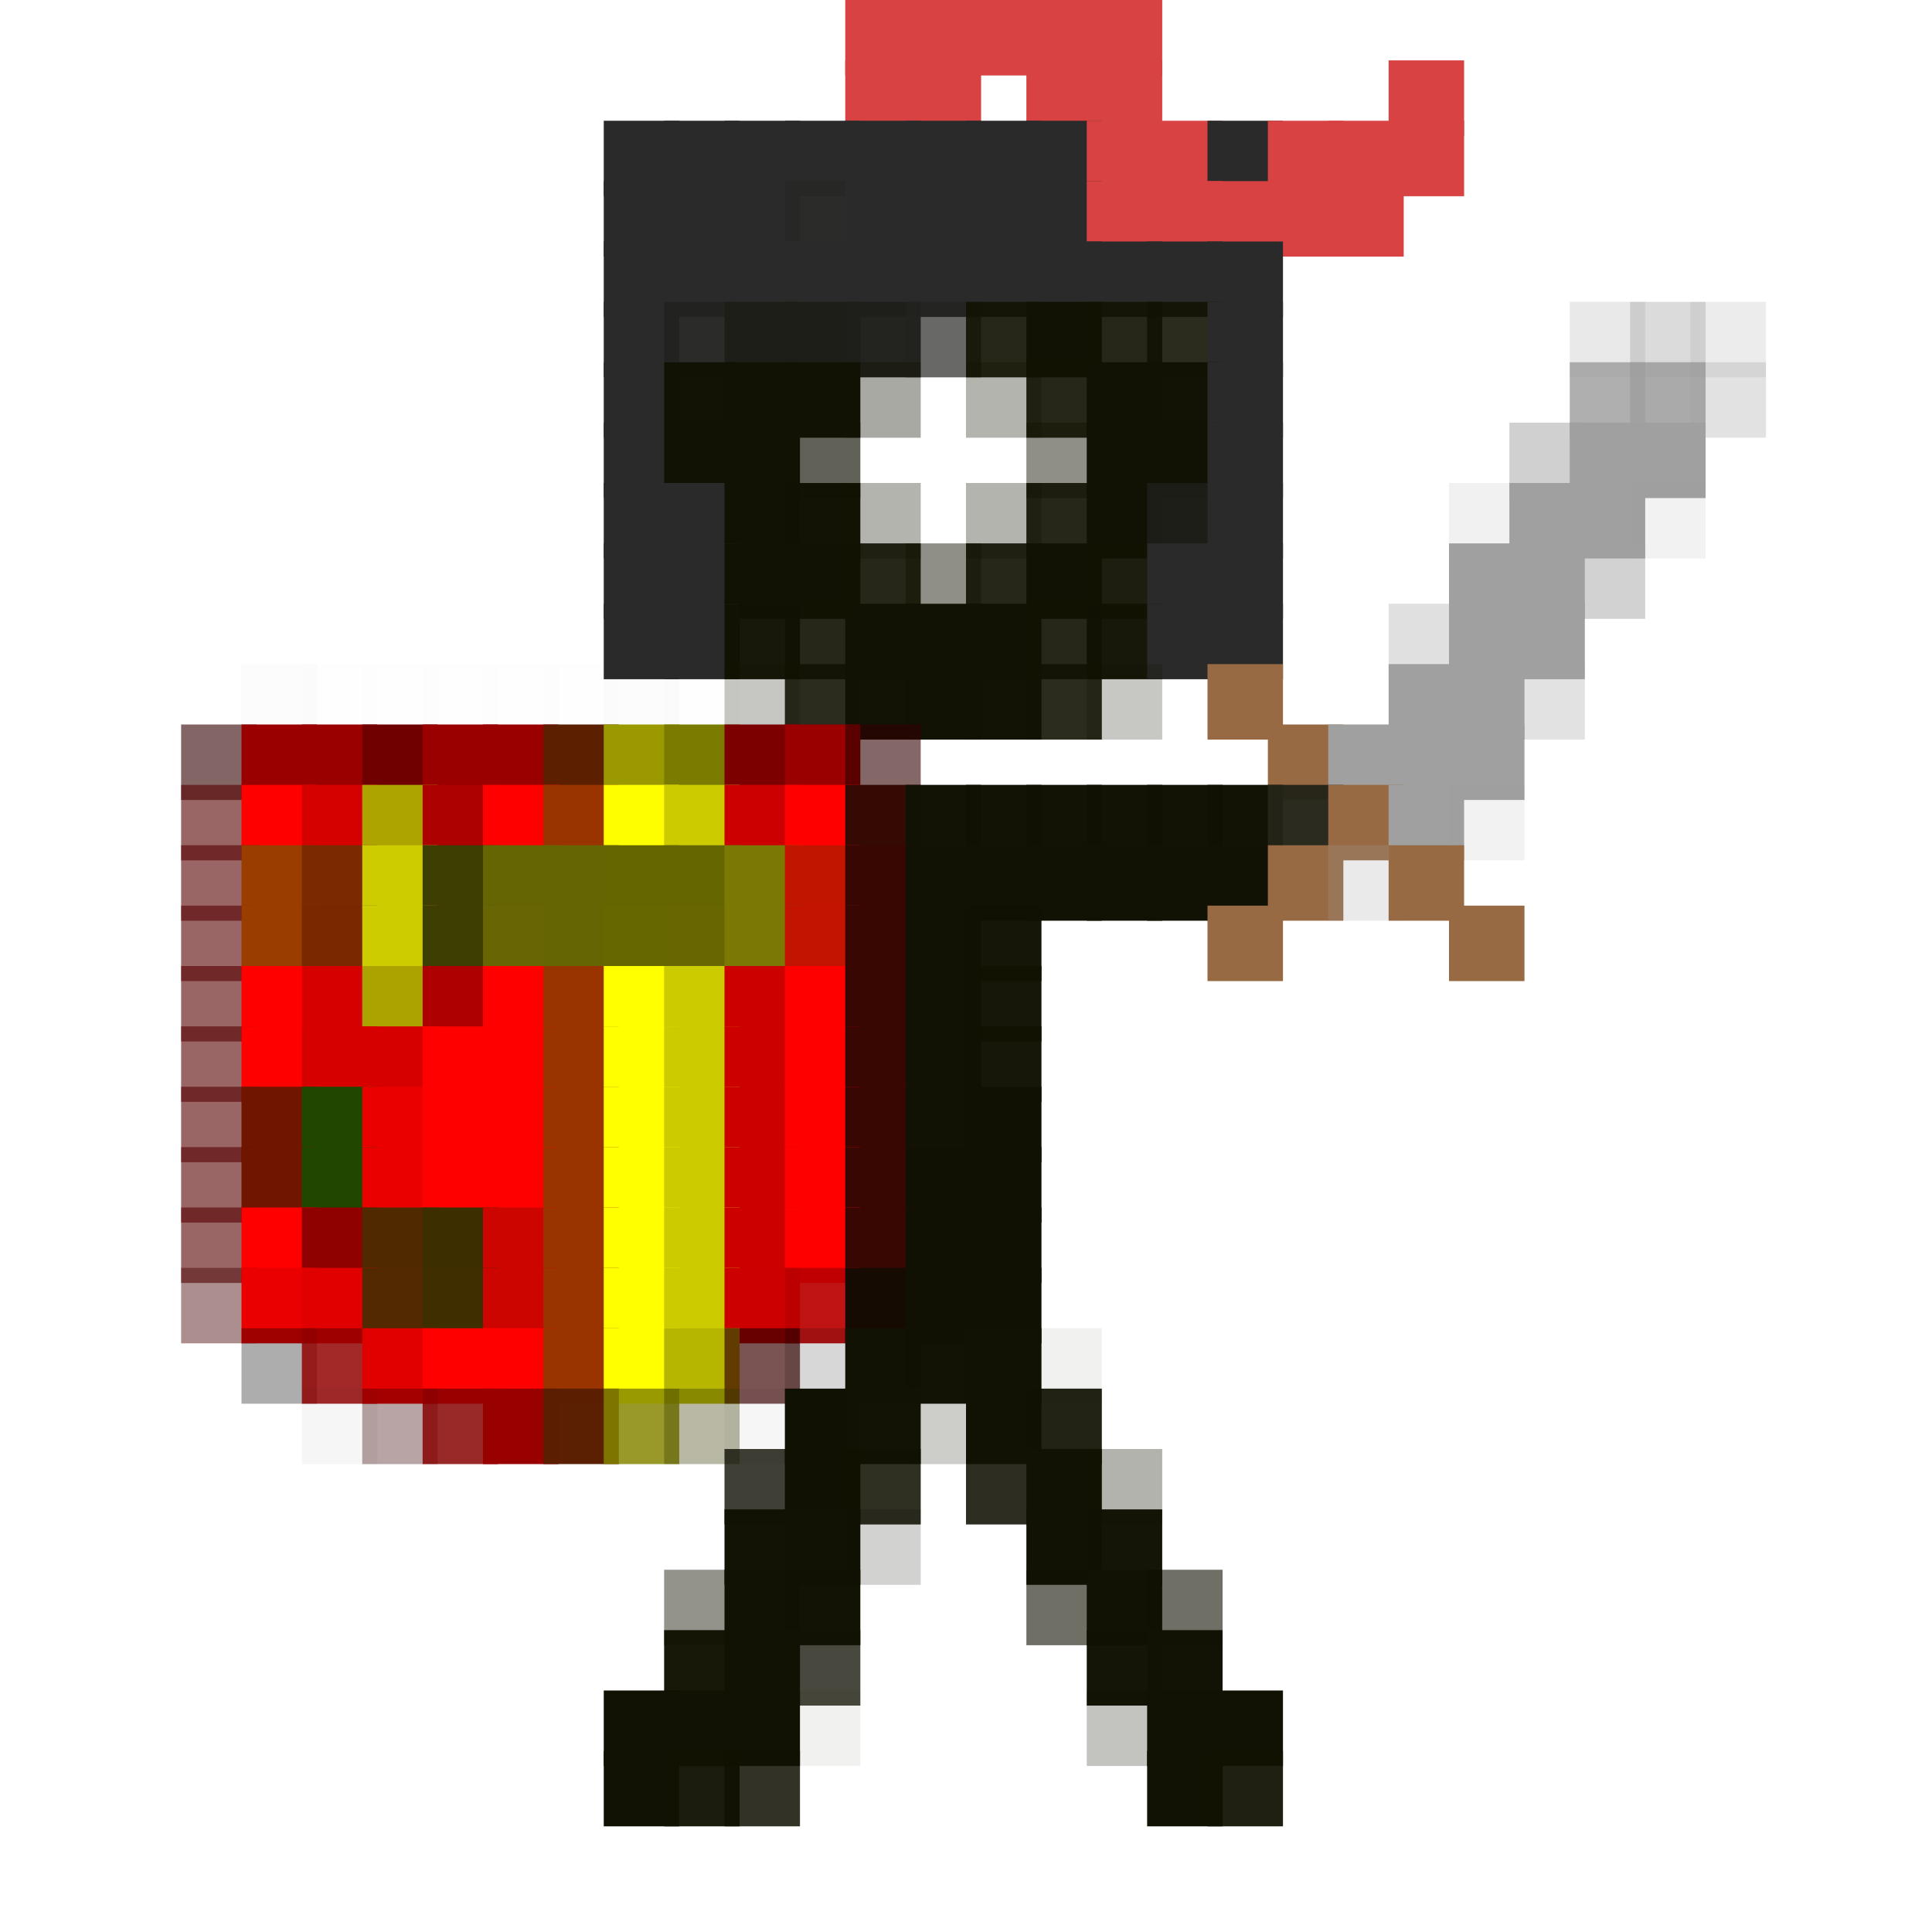<?xml version="1.0" encoding="utf-8" ?>
<svg baseProfile="full" height="128px" version="1.1" width="128px" xmlns="http://www.w3.org/2000/svg" xmlns:ev="http://www.w3.org/2001/xml-events" xmlns:xlink="http://www.w3.org/1999/xlink"><defs /><rect fill="rgb(217,66,66)" height="5px" width="5px" x="56px" y="0px" /><rect fill="rgb(217,66,66)" height="5px" width="5px" x="60px" y="0px" /><rect fill="rgb(217,66,66)" height="5px" width="5px" x="64px" y="0px" /><rect fill="rgb(217,66,66)" height="5px" width="5px" x="68px" y="0px" /><rect fill="rgb(217,66,66)" height="5px" width="5px" x="72px" y="0px" /><rect fill="rgb(217,66,66)" height="5px" width="5px" x="56px" y="4px" /><rect fill="rgb(217,66,66)" height="5px" width="5px" x="60px" y="4px" /><rect fill="rgb(217,66,66)" height="5px" width="5px" x="68px" y="4px" /><rect fill="rgb(217,66,66)" height="5px" width="5px" x="72px" y="4px" /><rect fill="rgb(217,66,66)" height="5px" width="5px" x="92px" y="4px" /><rect fill="rgb(42,42,42)" height="5px" width="5px" x="40px" y="8px" /><rect fill="rgb(42,42,42)" height="5px" width="5px" x="44px" y="8px" /><rect fill="rgb(42,42,42)" height="5px" width="5px" x="48px" y="8px" /><rect fill="rgb(42,42,42)" height="5px" width="5px" x="52px" y="8px" /><rect fill="rgb(42,42,42)" height="5px" width="5px" x="56px" y="8px" /><rect fill="rgb(42,42,42)" height="5px" width="5px" x="60px" y="8px" /><rect fill="rgb(42,42,42)" height="5px" width="5px" x="64px" y="8px" /><rect fill="rgb(42,42,42)" height="5px" width="5px" x="68px" y="8px" /><rect fill="rgb(217,66,66)" height="5px" width="5px" x="72px" y="8px" /><rect fill="rgb(217,66,66)" height="5px" width="5px" x="76px" y="8px" /><rect fill="rgb(42,42,42)" height="5px" width="5px" x="80px" y="8px" /><rect fill="rgb(217,66,66)" height="5px" width="5px" x="84px" y="8px" /><rect fill="rgb(217,66,66)" height="5px" width="5px" x="88px" y="8px" /><rect fill="rgb(217,66,66)" height="5px" width="5px" x="92px" y="8px" /><rect fill="rgb(42,42,42)" height="5px" width="5px" x="40px" y="12px" /><rect fill="rgb(42,42,42)" height="5px" width="5px" x="44px" y="12px" /><rect fill="rgb(42,42,42)" height="5px" width="5px" x="48px" y="12px" /><rect fill="rgb(39,39,38)" height="5px" opacity="0.98" width="5px" x="52px" y="12px" /><rect fill="rgb(42,42,42)" height="5px" width="5px" x="56px" y="12px" /><rect fill="rgb(42,42,42)" height="5px" width="5px" x="60px" y="12px" /><rect fill="rgb(42,42,42)" height="5px" width="5px" x="64px" y="12px" /><rect fill="rgb(42,42,42)" height="5px" width="5px" x="68px" y="12px" /><rect fill="rgb(217,66,66)" height="5px" width="5px" x="72px" y="12px" /><rect fill="rgb(217,66,66)" height="5px" width="5px" x="76px" y="12px" /><rect fill="rgb(217,66,66)" height="5px" width="5px" x="80px" y="12px" /><rect fill="rgb(217,66,66)" height="5px" width="5px" x="84px" y="12px" /><rect fill="rgb(217,66,66)" height="5px" width="5px" x="88px" y="12px" /><rect fill="rgb(42,42,42)" height="5px" width="5px" x="40px" y="16px" /><rect fill="rgb(42,42,42)" height="5px" width="5px" x="44px" y="16px" /><rect fill="rgb(42,42,42)" height="5px" width="5px" x="48px" y="16px" /><rect fill="rgb(42,42,42)" height="5px" width="5px" x="52px" y="16px" /><rect fill="rgb(42,42,42)" height="5px" width="5px" x="56px" y="16px" /><rect fill="rgb(42,42,42)" height="5px" width="5px" x="60px" y="16px" /><rect fill="rgb(42,42,42)" height="5px" width="5px" x="64px" y="16px" /><rect fill="rgb(42,42,42)" height="5px" width="5px" x="68px" y="16px" /><rect fill="rgb(42,42,42)" height="5px" width="5px" x="72px" y="16px" /><rect fill="rgb(42,42,42)" height="5px" width="5px" x="76px" y="16px" /><rect fill="rgb(42,42,42)" height="5px" width="5px" x="80px" y="16px" /><rect fill="rgb(42,42,42)" height="5px" width="5px" x="40px" y="20px" /><rect fill="rgb(34,34,33)" height="5px" opacity="0.957" width="5px" x="44px" y="20px" /><rect fill="rgb(30,30,25)" height="5px" width="5px" x="48px" y="20px" /><rect fill="rgb(30,30,25)" height="5px" width="5px" x="52px" y="20px" /><rect fill="rgb(30,30,26)" height="5px" opacity="0.973" width="5px" x="56px" y="20px" /><rect fill="rgb(34,34,31)" height="5px" opacity="0.682" width="5px" x="60px" y="20px" /><rect fill="rgb(18,18,4)" height="5px" opacity="0.914" width="5px" x="64px" y="20px" /><rect fill="rgb(18,18,4)" height="5px" width="5px" x="68px" y="20px" /><rect fill="rgb(18,18,4)" height="5px" opacity="0.914" width="5px" x="72px" y="20px" /><rect fill="rgb(18,18,4)" height="5px" opacity="0.894" width="5px" x="76px" y="20px" /><rect fill="rgb(42,42,42)" height="5px" width="5px" x="80px" y="20px" /><rect fill="rgb(162,162,162)" height="5px" opacity="0.235" width="5px" x="104px" y="20px" /><rect fill="rgb(160,160,160)" height="5px" opacity="0.38" width="5px" x="108px" y="20px" /><rect fill="rgb(156,156,156)" height="5px" opacity="0.192" width="5px" x="112px" y="20px" /><rect fill="rgb(42,42,42)" height="5px" width="5px" x="40px" y="24px" /><rect fill="rgb(18,18,4)" height="5px" opacity="0.996" width="5px" x="44px" y="24px" /><rect fill="rgb(18,18,4)" height="5px" width="5px" x="48px" y="24px" /><rect fill="rgb(18,18,4)" height="5px" width="5px" x="52px" y="24px" /><rect fill="rgb(17,17,3)" height="5px" opacity="0.361" width="5px" x="56px" y="24px" /><rect fill="rgb(19,19,3)" height="5px" opacity="0.318" width="5px" x="64px" y="24px" /><rect fill="rgb(18,18,4)" height="5px" opacity="0.914" width="5px" x="68px" y="24px" /><rect fill="rgb(18,18,4)" height="5px" width="5px" x="72px" y="24px" /><rect fill="rgb(18,18,4)" height="5px" opacity="0.996" width="5px" x="76px" y="24px" /><rect fill="rgb(42,42,42)" height="5px" width="5px" x="80px" y="24px" /><rect fill="rgb(159,159,159)" height="5px" opacity="0.835" width="5px" x="104px" y="24px" /><rect fill="rgb(159,159,159)" height="5px" opacity="0.886" width="5px" x="108px" y="24px" /><rect fill="rgb(159,159,159)" height="5px" opacity="0.302" width="5px" x="112px" y="24px" /><rect fill="rgb(42,42,42)" height="5px" width="5px" x="40px" y="28px" /><rect fill="rgb(18,18,4)" height="5px" width="5px" x="44px" y="28px" /><rect fill="rgb(18,18,4)" height="5px" width="5px" x="48px" y="28px" /><rect fill="rgb(18,18,5)" height="5px" opacity="0.667" width="5px" x="52px" y="28px" /><rect fill="rgb(19,19,4)" height="5px" opacity="0.475" width="5px" x="68px" y="28px" /><rect fill="rgb(18,18,4)" height="5px" width="5px" x="72px" y="28px" /><rect fill="rgb(18,18,4)" height="5px" width="5px" x="76px" y="28px" /><rect fill="rgb(42,42,42)" height="5px" width="5px" x="80px" y="28px" /><rect fill="rgb(159,159,159)" height="5px" opacity="0.49" width="5px" x="100px" y="28px" /><rect fill="rgb(160,160,160)" height="5px" width="5px" x="104px" y="28px" /><rect fill="rgb(160,160,160)" height="5px" width="5px" x="108px" y="28px" /><rect fill="rgb(42,42,42)" height="5px" width="5px" x="40px" y="32px" /><rect fill="rgb(42,42,42)" height="5px" width="5px" x="44px" y="32px" /><rect fill="rgb(18,18,4)" height="5px" width="5px" x="48px" y="32px" /><rect fill="rgb(18,18,4)" height="5px" opacity="0.992" width="5px" x="52px" y="32px" /><rect fill="rgb(19,19,3)" height="5px" opacity="0.318" width="5px" x="56px" y="32px" /><rect fill="rgb(19,19,3)" height="5px" opacity="0.318" width="5px" x="64px" y="32px" /><rect fill="rgb(18,18,4)" height="5px" opacity="0.914" width="5px" x="68px" y="32px" /><rect fill="rgb(18,18,4)" height="5px" width="5px" x="72px" y="32px" /><rect fill="rgb(30,30,25)" height="5px" opacity="0.996" width="5px" x="76px" y="32px" /><rect fill="rgb(42,42,42)" height="5px" width="5px" x="80px" y="32px" /><rect fill="rgb(159,159,159)" height="5px" opacity="0.145" width="5px" x="96px" y="32px" /><rect fill="rgb(160,160,160)" height="5px" width="5px" x="100px" y="32px" /><rect fill="rgb(160,160,160)" height="5px" width="5px" x="104px" y="32px" /><rect fill="rgb(162,162,162)" height="5px" opacity="0.129" width="5px" x="108px" y="32px" /><rect fill="rgb(42,42,42)" height="5px" width="5px" x="40px" y="36px" /><rect fill="rgb(42,42,42)" height="5px" width="5px" x="44px" y="36px" /><rect fill="rgb(18,18,4)" height="5px" width="5px" x="48px" y="36px" /><rect fill="rgb(18,18,4)" height="5px" width="5px" x="52px" y="36px" /><rect fill="rgb(18,18,4)" height="5px" opacity="0.914" width="5px" x="56px" y="36px" /><rect fill="rgb(19,19,4)" height="5px" opacity="0.475" width="5px" x="60px" y="36px" /><rect fill="rgb(18,18,4)" height="5px" opacity="0.914" width="5px" x="64px" y="36px" /><rect fill="rgb(18,18,4)" height="5px" width="5px" x="68px" y="36px" /><rect fill="rgb(18,18,4)" height="5px" opacity="0.949" width="5px" x="72px" y="36px" /><rect fill="rgb(42,42,42)" height="5px" width="5px" x="76px" y="36px" /><rect fill="rgb(42,42,42)" height="5px" width="5px" x="80px" y="36px" /><rect fill="rgb(160,160,160)" height="5px" width="5px" x="96px" y="36px" /><rect fill="rgb(160,160,160)" height="5px" width="5px" x="100px" y="36px" /><rect fill="rgb(160,160,160)" height="5px" opacity="0.475" width="5px" x="104px" y="36px" /><rect fill="rgb(42,42,42)" height="5px" width="5px" x="40px" y="40px" /><rect fill="rgb(42,42,42)" height="5px" width="5px" x="44px" y="40px" /><rect fill="rgb(18,18,4)" height="5px" opacity="0.969" width="5px" x="48px" y="40px" /><rect fill="rgb(18,18,4)" height="5px" opacity="0.914" width="5px" x="52px" y="40px" /><rect fill="rgb(18,18,4)" height="5px" width="5px" x="56px" y="40px" /><rect fill="rgb(18,18,4)" height="5px" width="5px" x="60px" y="40px" /><rect fill="rgb(18,18,4)" height="5px" width="5px" x="64px" y="40px" /><rect fill="rgb(18,18,4)" height="5px" opacity="0.914" width="5px" x="68px" y="40px" /><rect fill="rgb(18,18,4)" height="5px" opacity="0.969" width="5px" x="72px" y="40px" /><rect fill="rgb(42,42,42)" height="5px" width="5px" x="76px" y="40px" /><rect fill="rgb(42,42,42)" height="5px" width="5px" x="80px" y="40px" /><rect fill="rgb(160,160,160)" height="5px" opacity="0.325" width="5px" x="92px" y="40px" /><rect fill="rgb(160,160,160)" height="5px" width="5px" x="96px" y="40px" /><rect fill="rgb(160,160,160)" height="5px" width="5px" x="100px" y="40px" /><rect fill="rgb(0,0,0)" height="5px" opacity="0.012" width="5px" x="16px" y="44px" /><rect fill="rgb(0,0,0)" height="5px" opacity="0.004" width="5px" x="20px" y="44px" /><rect fill="rgb(0,0,0)" height="5px" opacity="0.004" width="5px" x="24px" y="44px" /><rect fill="rgb(0,0,0)" height="5px" opacity="0.004" width="5px" x="28px" y="44px" /><rect fill="rgb(0,0,0)" height="5px" opacity="0.004" width="5px" x="32px" y="44px" /><rect fill="rgb(0,0,0)" height="5px" opacity="0.004" width="5px" x="36px" y="44px" /><rect fill="rgb(0,0,0)" height="5px" opacity="0.012" width="5px" x="40px" y="44px" /><rect fill="rgb(0,0,0)" height="5px" opacity="0.004" width="5px" x="44px" y="44px" /><rect fill="rgb(17,17,4)" height="5px" opacity="0.239" width="5px" x="48px" y="44px" /><rect fill="rgb(18,18,4)" height="5px" opacity="0.894" width="5px" x="52px" y="44px" /><rect fill="rgb(18,18,4)" height="5px" opacity="0.996" width="5px" x="56px" y="44px" /><rect fill="rgb(18,18,4)" height="5px" width="5px" x="60px" y="44px" /><rect fill="rgb(18,18,4)" height="5px" opacity="0.996" width="5px" x="64px" y="44px" /><rect fill="rgb(18,18,4)" height="5px" opacity="0.894" width="5px" x="68px" y="44px" /><rect fill="rgb(17,17,4)" height="5px" opacity="0.235" width="5px" x="72px" y="44px" /><rect fill="rgb(152,106,68)" height="5px" width="5px" x="80px" y="44px" /><rect fill="rgb(160,160,160)" height="5px" width="5px" x="92px" y="44px" /><rect fill="rgb(160,160,160)" height="5px" width="5px" x="96px" y="44px" /><rect fill="rgb(159,159,159)" height="5px" opacity="0.302" width="5px" x="100px" y="44px" /><rect fill="rgb(51,0,0)" height="5px" opacity="0.604" width="5px" x="12px" y="48px" /><rect fill="rgb(154,0,0)" height="5px" width="5px" x="16px" y="48px" /><rect fill="rgb(154,0,0)" height="5px" width="5px" x="20px" y="48px" /><rect fill="rgb(112,0,0)" height="5px" width="5px" x="24px" y="48px" /><rect fill="rgb(154,0,0)" height="5px" width="5px" x="28px" y="48px" /><rect fill="rgb(154,0,0)" height="5px" width="5px" x="32px" y="48px" /><rect fill="rgb(92,31,0)" height="5px" width="5px" x="36px" y="48px" /><rect fill="rgb(154,154,0)" height="5px" width="5px" x="40px" y="48px" /><rect fill="rgb(123,123,0)" height="5px" width="5px" x="44px" y="48px" /><rect fill="rgb(124,0,0)" height="5px" width="5px" x="48px" y="48px" /><rect fill="rgb(154,0,0)" height="5px" width="5px" x="52px" y="48px" /><rect fill="rgb(50,0,0)" height="5px" opacity="0.596" width="5px" x="56px" y="48px" /><rect fill="rgb(152,106,68)" height="5px" width="5px" x="84px" y="48px" /><rect fill="rgb(160,160,160)" height="5px" width="5px" x="88px" y="48px" /><rect fill="rgb(160,160,160)" height="5px" width="5px" x="92px" y="48px" /><rect fill="rgb(160,160,160)" height="5px" width="5px" x="96px" y="48px" /><rect fill="rgb(86,0,0)" height="5px" opacity="0.604" width="5px" x="12px" y="52px" /><rect fill="rgb(255,0,0)" height="5px" width="5px" x="16px" y="52px" /><rect fill="rgb(213,0,0)" height="5px" width="5px" x="20px" y="52px" /><rect fill="rgb(174,164,0)" height="5px" width="5px" x="24px" y="52px" /><rect fill="rgb(173,0,0)" height="5px" width="5px" x="28px" y="52px" /><rect fill="rgb(254,0,0)" height="5px" width="5px" x="32px" y="52px" /><rect fill="rgb(153,52,0)" height="5px" width="5px" x="36px" y="52px" /><rect fill="rgb(254,254,0)" height="5px" width="5px" x="40px" y="52px" /><rect fill="rgb(203,203,0)" height="5px" width="5px" x="44px" y="52px" /><rect fill="rgb(204,0,0)" height="5px" width="5px" x="48px" y="52px" /><rect fill="rgb(255,0,0)" height="5px" width="5px" x="52px" y="52px" /><rect fill="rgb(52,10,3)" height="5px" width="5px" x="56px" y="52px" /><rect fill="rgb(18,18,4)" height="5px" opacity="0.996" width="5px" x="60px" y="52px" /><rect fill="rgb(18,18,4)" height="5px" opacity="0.992" width="5px" x="64px" y="52px" /><rect fill="rgb(18,18,4)" height="5px" opacity="0.992" width="5px" x="68px" y="52px" /><rect fill="rgb(18,18,4)" height="5px" opacity="0.992" width="5px" x="72px" y="52px" /><rect fill="rgb(18,18,4)" height="5px" opacity="0.992" width="5px" x="76px" y="52px" /><rect fill="rgb(18,18,4)" height="5px" opacity="0.992" width="5px" x="80px" y="52px" /><rect fill="rgb(36,36,24)" height="5px" opacity="0.961" width="5px" x="84px" y="52px" /><rect fill="rgb(152,106,68)" height="5px" width="5px" x="88px" y="52px" /><rect fill="rgb(160,160,160)" height="5px" width="5px" x="92px" y="52px" /><rect fill="rgb(162,162,162)" height="5px" opacity="0.129" width="5px" x="96px" y="52px" /><rect fill="rgb(86,0,0)" height="5px" opacity="0.604" width="5px" x="12px" y="56px" /><rect fill="rgb(153,62,0)" height="5px" width="5px" x="16px" y="56px" /><rect fill="rgb(122,41,0)" height="5px" width="5px" x="20px" y="56px" /><rect fill="rgb(204,204,0)" height="5px" width="5px" x="24px" y="56px" /><rect fill="rgb(62,61,2)" height="5px" width="5px" x="28px" y="56px" /><rect fill="rgb(102,101,4)" height="5px" width="5px" x="32px" y="56px" /><rect fill="rgb(102,101,3)" height="5px" width="5px" x="36px" y="56px" /><rect fill="rgb(102,102,0)" height="5px" width="5px" x="40px" y="56px" /><rect fill="rgb(102,102,1)" height="5px" width="5px" x="44px" y="56px" /><rect fill="rgb(123,121,4)" height="5px" width="5px" x="48px" y="56px" /><rect fill="rgb(194,21,0)" height="5px" width="5px" x="52px" y="56px" /><rect fill="rgb(57,7,2)" height="5px" width="5px" x="56px" y="56px" /><rect fill="rgb(18,18,4)" height="5px" width="5px" x="60px" y="56px" /><rect fill="rgb(18,18,4)" height="5px" width="5px" x="64px" y="56px" /><rect fill="rgb(18,18,4)" height="5px" width="5px" x="68px" y="56px" /><rect fill="rgb(18,18,4)" height="5px" width="5px" x="72px" y="56px" /><rect fill="rgb(18,18,4)" height="5px" width="5px" x="76px" y="56px" /><rect fill="rgb(18,18,4)" height="5px" width="5px" x="80px" y="56px" /><rect fill="rgb(152,106,68)" height="5px" width="5px" x="84px" y="56px" /><rect fill="rgb(159,159,159)" height="5px" opacity="0.22" width="5px" x="88px" y="56px" /><rect fill="rgb(152,106,68)" height="5px" width="5px" x="92px" y="56px" /><rect fill="rgb(86,0,0)" height="5px" opacity="0.604" width="5px" x="12px" y="60px" /><rect fill="rgb(153,61,0)" height="5px" width="5px" x="16px" y="60px" /><rect fill="rgb(122,40,0)" height="5px" width="5px" x="20px" y="60px" /><rect fill="rgb(204,204,0)" height="5px" width="5px" x="24px" y="60px" /><rect fill="rgb(62,61,2)" height="5px" width="5px" x="28px" y="60px" /><rect fill="rgb(103,101,4)" height="5px" width="5px" x="32px" y="60px" /><rect fill="rgb(102,101,3)" height="5px" width="5px" x="36px" y="60px" /><rect fill="rgb(103,103,0)" height="5px" width="5px" x="40px" y="60px" /><rect fill="rgb(103,102,1)" height="5px" width="5px" x="44px" y="60px" /><rect fill="rgb(123,121,4)" height="5px" width="5px" x="48px" y="60px" /><rect fill="rgb(194,20,0)" height="5px" width="5px" x="52px" y="60px" /><rect fill="rgb(57,7,2)" height="5px" width="5px" x="56px" y="60px" /><rect fill="rgb(18,18,4)" height="5px" width="5px" x="60px" y="60px" /><rect fill="rgb(18,18,4)" height="5px" opacity="0.98" width="5px" x="64px" y="60px" /><rect fill="rgb(152,106,68)" height="5px" width="5px" x="80px" y="60px" /><rect fill="rgb(152,106,68)" height="5px" width="5px" x="96px" y="60px" /><rect fill="rgb(86,0,0)" height="5px" opacity="0.604" width="5px" x="12px" y="64px" /><rect fill="rgb(255,0,0)" height="5px" width="5px" x="16px" y="64px" /><rect fill="rgb(214,0,0)" height="5px" width="5px" x="20px" y="64px" /><rect fill="rgb(173,163,0)" height="5px" width="5px" x="24px" y="64px" /><rect fill="rgb(174,0,0)" height="5px" width="5px" x="28px" y="64px" /><rect fill="rgb(255,0,0)" height="5px" width="5px" x="32px" y="64px" /><rect fill="rgb(153,52,0)" height="5px" width="5px" x="36px" y="64px" /><rect fill="rgb(255,255,0)" height="5px" width="5px" x="40px" y="64px" /><rect fill="rgb(203,203,0)" height="5px" width="5px" x="44px" y="64px" /><rect fill="rgb(205,0,0)" height="5px" width="5px" x="48px" y="64px" /><rect fill="rgb(255,0,0)" height="5px" width="5px" x="52px" y="64px" /><rect fill="rgb(57,7,2)" height="5px" width="5px" x="56px" y="64px" /><rect fill="rgb(18,18,4)" height="5px" width="5px" x="60px" y="64px" /><rect fill="rgb(18,18,4)" height="5px" opacity="0.976" width="5px" x="64px" y="64px" /><rect fill="rgb(86,0,0)" height="5px" opacity="0.604" width="5px" x="12px" y="68px" /><rect fill="rgb(254,0,0)" height="5px" width="5px" x="16px" y="68px" /><rect fill="rgb(214,0,0)" height="5px" width="5px" x="20px" y="68px" /><rect fill="rgb(215,0,0)" height="5px" width="5px" x="24px" y="68px" /><rect fill="rgb(255,0,0)" height="5px" width="5px" x="28px" y="68px" /><rect fill="rgb(255,0,0)" height="5px" width="5px" x="32px" y="68px" /><rect fill="rgb(153,52,0)" height="5px" width="5px" x="36px" y="68px" /><rect fill="rgb(255,255,0)" height="5px" width="5px" x="40px" y="68px" /><rect fill="rgb(203,203,0)" height="5px" width="5px" x="44px" y="68px" /><rect fill="rgb(205,0,0)" height="5px" width="5px" x="48px" y="68px" /><rect fill="rgb(255,0,0)" height="5px" width="5px" x="52px" y="68px" /><rect fill="rgb(57,7,2)" height="5px" width="5px" x="56px" y="68px" /><rect fill="rgb(18,18,4)" height="5px" width="5px" x="60px" y="68px" /><rect fill="rgb(18,18,4)" height="5px" opacity="0.976" width="5px" x="64px" y="68px" /><rect fill="rgb(86,0,0)" height="5px" opacity="0.604" width="5px" x="12px" y="72px" /><rect fill="rgb(111,21,0)" height="5px" width="5px" x="16px" y="72px" /><rect fill="rgb(31,71,0)" height="5px" width="5px" x="20px" y="72px" /><rect fill="rgb(235,0,0)" height="5px" width="5px" x="24px" y="72px" /><rect fill="rgb(255,0,0)" height="5px" width="5px" x="28px" y="72px" /><rect fill="rgb(255,0,0)" height="5px" width="5px" x="32px" y="72px" /><rect fill="rgb(153,52,0)" height="5px" width="5px" x="36px" y="72px" /><rect fill="rgb(255,255,0)" height="5px" width="5px" x="40px" y="72px" /><rect fill="rgb(203,203,0)" height="5px" width="5px" x="44px" y="72px" /><rect fill="rgb(205,0,0)" height="5px" width="5px" x="48px" y="72px" /><rect fill="rgb(255,0,0)" height="5px" width="5px" x="52px" y="72px" /><rect fill="rgb(57,7,2)" height="5px" width="5px" x="56px" y="72px" /><rect fill="rgb(18,18,4)" height="5px" width="5px" x="60px" y="72px" /><rect fill="rgb(17,17,3)" height="5px" width="5px" x="64px" y="72px" /><rect fill="rgb(86,0,0)" height="5px" opacity="0.604" width="5px" x="12px" y="76px" /><rect fill="rgb(112,21,0)" height="5px" width="5px" x="16px" y="76px" /><rect fill="rgb(31,71,0)" height="5px" width="5px" x="20px" y="76px" /><rect fill="rgb(235,0,0)" height="5px" width="5px" x="24px" y="76px" /><rect fill="rgb(255,0,0)" height="5px" width="5px" x="28px" y="76px" /><rect fill="rgb(255,0,0)" height="5px" width="5px" x="32px" y="76px" /><rect fill="rgb(153,52,0)" height="5px" width="5px" x="36px" y="76px" /><rect fill="rgb(255,255,0)" height="5px" width="5px" x="40px" y="76px" /><rect fill="rgb(203,203,0)" height="5px" width="5px" x="44px" y="76px" /><rect fill="rgb(205,0,0)" height="5px" width="5px" x="48px" y="76px" /><rect fill="rgb(255,0,0)" height="5px" width="5px" x="52px" y="76px" /><rect fill="rgb(57,7,2)" height="5px" width="5px" x="56px" y="76px" /><rect fill="rgb(17,17,3)" height="5px" width="5px" x="60px" y="76px" /><rect fill="rgb(17,17,3)" height="5px" width="5px" x="64px" y="76px" /><rect fill="rgb(86,0,0)" height="5px" opacity="0.604" width="5px" x="12px" y="80px" /><rect fill="rgb(254,0,0)" height="5px" width="5px" x="16px" y="80px" /><rect fill="rgb(143,0,0)" height="5px" width="5px" x="20px" y="80px" /><rect fill="rgb(81,41,0)" height="5px" width="5px" x="24px" y="80px" /><rect fill="rgb(61,46,0)" height="5px" width="5px" x="28px" y="80px" /><rect fill="rgb(204,5,0)" height="5px" width="5px" x="32px" y="80px" /><rect fill="rgb(153,52,0)" height="5px" width="5px" x="36px" y="80px" /><rect fill="rgb(255,255,0)" height="5px" width="5px" x="40px" y="80px" /><rect fill="rgb(203,203,0)" height="5px" width="5px" x="44px" y="80px" /><rect fill="rgb(205,0,0)" height="5px" width="5px" x="48px" y="80px" /><rect fill="rgb(255,0,0)" height="5px" width="5px" x="52px" y="80px" /><rect fill="rgb(57,7,2)" height="5px" width="5px" x="56px" y="80px" /><rect fill="rgb(17,17,3)" height="5px" width="5px" x="60px" y="80px" /><rect fill="rgb(17,17,3)" height="5px" width="5px" x="64px" y="80px" /><rect fill="rgb(70,0,0)" height="5px" opacity="0.443" width="5px" x="12px" y="84px" /><rect fill="rgb(234,0,0)" height="5px" width="5px" x="16px" y="84px" /><rect fill="rgb(225,0,0)" height="5px" width="5px" x="20px" y="84px" /><rect fill="rgb(82,41,0)" height="5px" width="5px" x="24px" y="84px" /><rect fill="rgb(62,46,0)" height="5px" width="5px" x="28px" y="84px" /><rect fill="rgb(205,5,0)" height="5px" width="5px" x="32px" y="84px" /><rect fill="rgb(153,52,0)" height="5px" width="5px" x="36px" y="84px" /><rect fill="rgb(255,255,0)" height="5px" width="5px" x="40px" y="84px" /><rect fill="rgb(203,203,0)" height="5px" width="5px" x="44px" y="84px" /><rect fill="rgb(204,0,0)" height="5px" width="5px" x="48px" y="84px" /><rect fill="rgb(187,0,0)" height="5px" opacity="0.918" width="5px" x="52px" y="84px" /><rect fill="rgb(21,11,2)" height="5px" width="5px" x="56px" y="84px" /><rect fill="rgb(17,17,3)" height="5px" width="5px" x="60px" y="84px" /><rect fill="rgb(17,17,3)" height="5px" width="5px" x="64px" y="84px" /><rect fill="rgb(0,0,0)" height="5px" opacity="0.322" width="5px" x="16px" y="88px" /><rect fill="rgb(145,0,0)" height="5px" opacity="0.839" width="5px" x="20px" y="88px" /><rect fill="rgb(224,0,0)" height="5px" width="5px" x="24px" y="88px" /><rect fill="rgb(255,0,0)" height="5px" width="5px" x="28px" y="88px" /><rect fill="rgb(255,0,0)" height="5px" width="5px" x="32px" y="88px" /><rect fill="rgb(153,52,0)" height="5px" width="5px" x="36px" y="88px" /><rect fill="rgb(255,255,0)" height="5px" width="5px" x="40px" y="88px" /><rect fill="rgb(182,182,0)" height="5px" width="5px" x="44px" y="88px" /><rect fill="rgb(59,0,0)" height="5px" opacity="0.675" width="5px" x="48px" y="88px" /><rect fill="rgb(0,0,0)" height="5px" opacity="0.157" width="5px" x="52px" y="88px" /><rect fill="rgb(18,18,4)" height="5px" width="5px" x="56px" y="88px" /><rect fill="rgb(18,18,4)" height="5px" opacity="0.992" width="5px" x="60px" y="88px" /><rect fill="rgb(18,18,4)" height="5px" width="5px" x="64px" y="88px" /><rect fill="rgb(17,17,0)" height="5px" opacity="0.059" width="5px" x="68px" y="88px" /><rect fill="rgb(0,0,0)" height="5px" opacity="0.039" width="5px" x="20px" y="92px" /><rect fill="rgb(56,0,0)" height="5px" opacity="0.357" width="5px" x="24px" y="92px" /><rect fill="rgb(133,0,0)" height="5px" opacity="0.839" width="5px" x="28px" y="92px" /><rect fill="rgb(153,0,0)" height="5px" opacity="0.996" width="5px" x="32px" y="92px" /><rect fill="rgb(91,31,0)" height="5px" opacity="0.996" width="5px" x="36px" y="92px" /><rect fill="rgb(133,133,0)" height="5px" opacity="0.835" width="5px" x="40px" y="92px" /><rect fill="rgb(56,56,0)" height="5px" opacity="0.357" width="5px" x="44px" y="92px" /><rect fill="rgb(0,0,0)" height="5px" opacity="0.039" width="5px" x="48px" y="92px" /><rect fill="rgb(17,17,3)" height="5px" width="5px" x="52px" y="92px" /><rect fill="rgb(18,18,4)" height="5px" opacity="0.996" width="5px" x="56px" y="92px" /><rect fill="rgb(19,19,5)" height="5px" opacity="0.212" width="5px" x="60px" y="92px" /><rect fill="rgb(18,18,4)" height="5px" width="5px" x="64px" y="92px" /><rect fill="rgb(18,18,4)" height="5px" opacity="0.929" width="5px" x="68px" y="92px" /><rect fill="rgb(17,17,4)" height="5px" opacity="0.804" width="5px" x="48px" y="96px" /><rect fill="rgb(17,17,3)" height="5px" width="5px" x="52px" y="96px" /><rect fill="rgb(18,18,3)" height="5px" opacity="0.875" width="5px" x="56px" y="96px" /><rect fill="rgb(18,18,5)" height="5px" opacity="0.886" width="5px" x="64px" y="96px" /><rect fill="rgb(18,18,4)" height="5px" width="5px" x="68px" y="96px" /><rect fill="rgb(19,19,3)" height="5px" opacity="0.322" width="5px" x="72px" y="96px" /><rect fill="rgb(18,18,4)" height="5px" opacity="0.996" width="5px" x="48px" y="100px" /><rect fill="rgb(18,18,4)" height="5px" width="5px" x="52px" y="100px" /><rect fill="rgb(16,16,5)" height="5px" opacity="0.184" width="5px" x="56px" y="100px" /><rect fill="rgb(18,18,4)" height="5px" width="5px" x="68px" y="100px" /><rect fill="rgb(18,18,4)" height="5px" opacity="0.984" width="5px" x="72px" y="100px" /><rect fill="rgb(18,18,4)" height="5px" opacity="0.455" width="5px" x="44px" y="104px" /><rect fill="rgb(18,18,4)" height="5px" width="5px" x="48px" y="104px" /><rect fill="rgb(18,18,4)" height="5px" opacity="0.992" width="5px" x="52px" y="104px" /><rect fill="rgb(18,18,3)" height="5px" opacity="0.604" width="5px" x="68px" y="104px" /><rect fill="rgb(18,18,4)" height="5px" width="5px" x="72px" y="104px" /><rect fill="rgb(18,18,3)" height="5px" opacity="0.604" width="5px" x="76px" y="104px" /><rect fill="rgb(19,19,4)" height="5px" opacity="0.973" width="5px" x="44px" y="108px" /><rect fill="rgb(18,18,4)" height="5px" width="5px" x="48px" y="108px" /><rect fill="rgb(18,18,4)" height="5px" opacity="0.769" width="5px" x="52px" y="108px" /><rect fill="rgb(18,18,4)" height="5px" opacity="0.984" width="5px" x="72px" y="108px" /><rect fill="rgb(18,18,4)" height="5px" opacity="0.996" width="5px" x="76px" y="108px" /><rect fill="rgb(18,18,4)" height="5px" width="5px" x="40px" y="112px" /><rect fill="rgb(18,18,4)" height="5px" width="5px" x="44px" y="112px" /><rect fill="rgb(18,18,4)" height="5px" width="5px" x="48px" y="112px" /><rect fill="rgb(17,17,0)" height="5px" opacity="0.059" width="5px" x="52px" y="112px" /><rect fill="rgb(16,16,4)" height="5px" opacity="0.247" width="5px" x="72px" y="112px" /><rect fill="rgb(18,18,4)" height="5px" width="5px" x="76px" y="112px" /><rect fill="rgb(18,18,4)" height="5px" width="5px" x="80px" y="112px" /><rect fill="rgb(18,18,4)" height="5px" width="5px" x="40px" y="116px" /><rect fill="rgb(18,18,4)" height="5px" opacity="0.957" width="5px" x="44px" y="116px" /><rect fill="rgb(17,17,3)" height="5px" opacity="0.859" width="5px" x="48px" y="116px" /><rect fill="rgb(18,18,4)" height="5px" width="5px" x="76px" y="116px" /><rect fill="rgb(18,18,4)" height="5px" opacity="0.941" width="5px" x="80px" y="116px" /></svg>